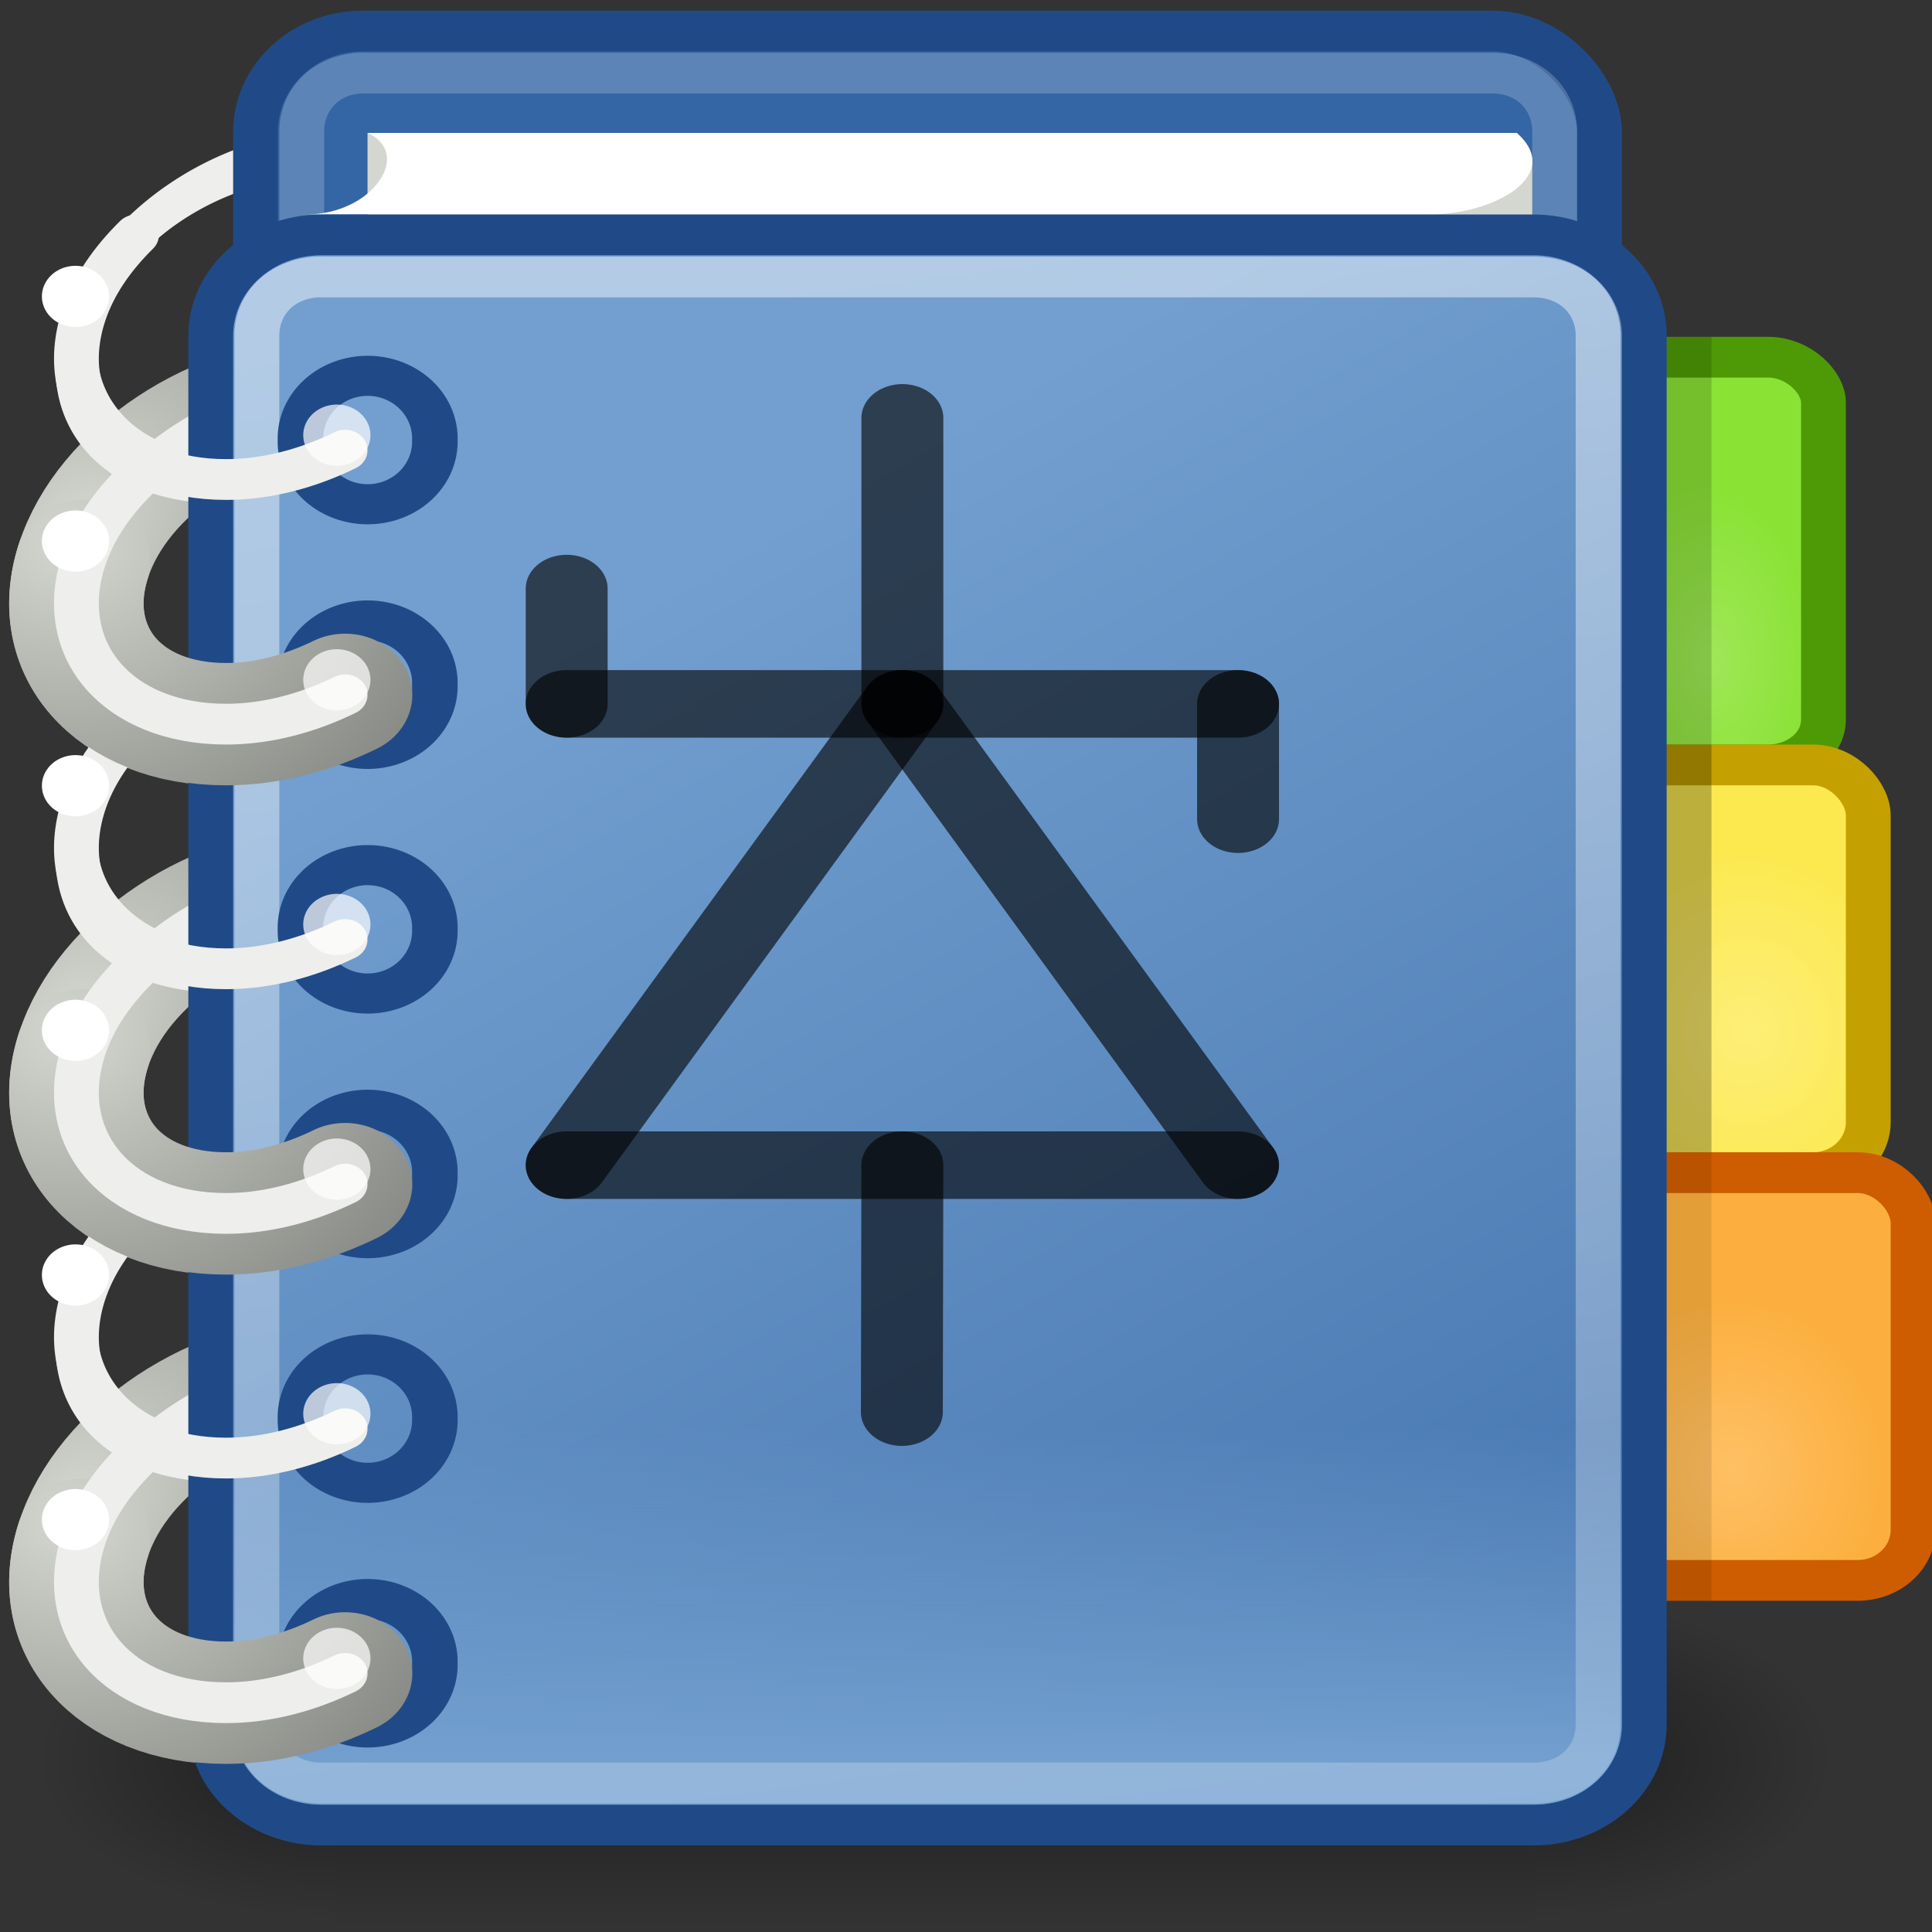 <svg xmlns="http://www.w3.org/2000/svg" height="48" width="48" version="1.0" xmlns:xlink="http://www.w3.org/1999/xlink">
 <rect width="100%" height="100%" fill="#333333" stroke="none"/>
 <defs>
  <linearGradient id="r" y2="609.51" gradientUnits="userSpaceOnUse" x2="302.86" gradientTransform="matrix(2.774,0,0,1.97,-1892.2,-872.89)" y1="366.65" x1="302.86">
   <stop stop-opacity="0" offset="0"/>
   <stop offset=".5"/>
   <stop stop-opacity="0" offset="1"/>
  </linearGradient>
  <radialGradient id="v" xlink:href="#p" gradientUnits="userSpaceOnUse" cy="486.65" cx="605.71" gradientTransform="matrix(2.774,0,0,1.97,-1891.6,-872.89)" r="117.14"/>
  <linearGradient id="p">
   <stop offset="0"/>
   <stop stop-opacity="0" offset="1"/>
  </linearGradient>
  <radialGradient id="w" xlink:href="#p" gradientUnits="userSpaceOnUse" cy="486.65" cx="605.71" gradientTransform="matrix(-2.774,0,0,1.97,112.76,-872.89)" r="117.14"/>
  <radialGradient id="n" xlink:href="#q" gradientUnits="userSpaceOnUse" cy="8.323" cx="4.434" gradientTransform="matrix(1.328 0 -.468 1.607 3.489 -5.754)" r="6"/>
  <linearGradient id="q">
   <stop stop-color="#d3d7cf" offset="0"/>
   <stop stop-color="#888a85" offset="1"/>
  </linearGradient>
  <radialGradient id="x" gradientUnits="userSpaceOnUse" cy="15.814" cx="42" gradientTransform="matrix(.787 0 0 1.442 8.958 -5.9)" r="3">
   <stop stop-color="#9ee757" offset="0"/>
   <stop stop-color="#8ae234" offset="1"/>
  </radialGradient>
  <radialGradient id="y" gradientUnits="userSpaceOnUse" cy="25.727" cx="42.812" gradientTransform="matrix(.821 0 0 1.004 7.649 .174)" r="4.5">
   <stop stop-color="#fdee77" offset="0"/>
   <stop stop-color="#fce94f" offset="1"/>
  </radialGradient>
  <radialGradient id="z" gradientUnits="userSpaceOnUse" cy="36.308" cx="42.5" gradientTransform="matrix(.745 0 0 .911 10.827 3.639)" r="4.5">
   <stop stop-color="#fec065" offset="0"/>
   <stop stop-color="#fcaf3e" offset="1"/>
  </radialGradient>
  <linearGradient id="s" y2="56.938" gradientUnits="userSpaceOnUse" x2="41.063" gradientTransform="matrix(.889 0 0 1 4.513 0)" y1="14.375" x1="17.077">
   <stop stop-color="#729fcf" offset="0"/>
   <stop stop-color="#3465a4" offset="1"/>
  </linearGradient>
  <linearGradient id="t" y2="35.79" gradientUnits="userSpaceOnUse" x2="24.75" y1="43.927" x1="24.75">
   <stop stop-color="#729fcf" offset="0"/>
   <stop stop-color="#729fcf" stop-opacity="0" offset="1"/>
  </linearGradient>
  <linearGradient id="u" y2="81.76" gradientUnits="userSpaceOnUse" x2="28.036" y1="7.936" x1="17.354">
   <stop stop-color="#fff" offset="0"/>
   <stop stop-color="#fff" stop-opacity="0" offset="1"/>
  </linearGradient>
  <radialGradient id="o" xlink:href="#q" gradientUnits="userSpaceOnUse" cy="8.171" cx="5.312" gradientTransform="matrix(1.526,0,0,1.401,-2.795,-3.407)" r="6"/>
 </defs>
 <g transform="matrix(1.113 0 0 1.013 -4.225 -.749)">
  <g transform="matrix(.02 0 0 .017 42.46 42.403)">
   <rect opacity=".392" style="color:#000000" height="478.36" width="1339.6" y="-150.7" x="-1559.3" fill="url(#r)"/>
   <path opacity=".402" style="color:#000000" fill="url(#v)" d="m-219.62-150.68v478.33c142.87 0.9 345.4-107.17 345.4-239.2s-159.44-239.13-345.4-239.13z"/>
   <path opacity=".402" style="color:#000000" fill="url(#w)" d="m-1559.3-150.68v478.33c-142.87 0.9-345.4-107.17-345.4-239.2s159.44-239.13 345.4-239.13z"/>
  </g>
  <g stroke-linecap="round" fill="none" transform="translate(0,30)">
   <path stroke-width="3" d="m14.345 8.506c-0.644 2.211-3.113 4.006-5.511 4.006-2.399 0-3.823-1.795-3.179-4.006 0.644-2.211 3.113-4.006 5.512-4.006 2.399 0 3.823 1.795 3.179 4.006z" stroke="url(#n)"/>
   <path d="m14.451 9.021a4.994 3.491 0 1 1 -9.988 0 4.994 3.491 0 1 1 9.988 0z" transform="matrix(.87 0 -.334 1.147 4.784 -1.845)" stroke="#eeeeec" stroke-width="1.001"/>
  </g>
  <g stroke-linecap="round" fill="none" transform="translate(0,24)">
   <path stroke-width="3" d="m14.345 8.506c-0.644 2.211-3.113 4.006-5.511 4.006-2.399 0-3.823-1.795-3.179-4.006 0.644-2.211 3.113-4.006 5.512-4.006 2.399 0 3.823 1.795 3.179 4.006z" stroke="url(#n)"/>
   <path d="m14.451 9.021a4.994 3.491 0 1 1 -9.988 0 4.994 3.491 0 1 1 9.988 0z" transform="matrix(.87 0 -.334 1.147 4.784 -1.845)" stroke="#eeeeec" stroke-width="1.001"/>
  </g>
  <g stroke-linecap="round" fill="none" transform="translate(0,18)">
   <path stroke-width="3" d="m14.345 8.506c-0.644 2.211-3.113 4.006-5.511 4.006-2.399 0-3.823-1.795-3.179-4.006 0.644-2.211 3.113-4.006 5.512-4.006 2.399 0 3.823 1.795 3.179 4.006z" stroke="url(#n)"/>
   <path d="m14.451 9.021a4.994 3.491 0 1 1 -9.988 0 4.994 3.491 0 1 1 9.988 0z" transform="matrix(.87 0 -.334 1.147 4.784 -1.845)" stroke="#eeeeec" stroke-width="1.001"/>
  </g>
  <g stroke-linecap="round" fill="none" transform="translate(0,12)">
   <path stroke-width="3" d="m14.345 8.506c-0.644 2.211-3.113 4.006-5.511 4.006-2.399 0-3.823-1.795-3.179-4.006 0.644-2.211 3.113-4.006 5.512-4.006 2.399 0 3.823 1.795 3.179 4.006z" stroke="url(#n)"/>
   <path d="m14.451 9.021a4.994 3.491 0 1 1 -9.988 0 4.994 3.491 0 1 1 9.988 0z" transform="matrix(.87 0 -.334 1.147 4.784 -1.845)" stroke="#eeeeec" stroke-width="1.001"/>
  </g>
  <g stroke-linecap="round" fill="none" transform="translate(0,6)">
   <path stroke-width="3" d="m14.345 8.506c-0.644 2.211-3.113 4.006-5.511 4.006-2.399 0-3.823-1.795-3.179-4.006 0.644-2.211 3.113-4.006 5.512-4.006 2.399 0 3.823 1.795 3.179 4.006z" stroke="url(#n)"/>
   <path d="m14.451 9.021a4.994 3.491 0 1 1 -9.988 0 4.994 3.491 0 1 1 9.988 0z" transform="matrix(.87 0 -.334 1.147 4.784 -1.845)" stroke="#eeeeec" stroke-width="1.001"/>
  </g>
  <g stroke-linecap="round" fill="none">
   <path stroke-width="3" d="m14.345 8.506c-0.644 2.211-3.113 4.006-5.511 4.006-2.399 0-3.823-1.795-3.179-4.006 0.644-2.211 3.113-4.006 5.512-4.006 2.399 0 3.823 1.795 3.179 4.006z" stroke="url(#n)"/>
   <path d="m14.451 9.021a4.994 3.491 0 1 1 -9.988 0 4.994 3.491 0 1 1 9.988 0z" transform="matrix(.87 0 -.334 1.147 4.784 -1.845)" stroke="#eeeeec" stroke-width="1.001"/>
  </g>
  <rect rx="2.395" ry="2.475" height="40" width="30" stroke="#204a87" stroke-linecap="round" stroke-miterlimit="0" y="1.5" x="9.5" fill="#3465a4"/>
  <g transform="translate(-2,1)">
   <path fill="#d3d7cf" d="m14 3h25.182l0.818 0.696v21.304h-26v-22z"/>
   <path fill="#fff" d="m14 3h25.656c1.056 1.028-0.49 2.015-2 2h-25.031c1.501 0 2.391-1.503 1.375-2z"/>
  </g>
  <rect rx="1.237" ry="1.114" height="10" width="5" stroke="#4e9a06" y="9.5" x="39.5" fill="url(#x)"/>
  <path opacity=".2" d="m11.921 2.531c-0.801 0-1.389 0.609-1.389 1.438v35.062c0 0.829 0.589 1.438 1.389 1.438h25.19c0.801 0 1.389-0.609 1.389-1.438v-35.06c0-0.829-0.589-1.438-1.389-1.438h-25.19z" stroke="#fff" stroke-linecap="round" stroke-miterlimit="0" fill="none"/>
  <rect rx="1.237" ry="1.237" height="10" width="8" stroke="#c4a000" y="19.5" x="37.5" fill="url(#y)"/>
  <rect rx="1.237" ry="1.237" height="10" width="8" stroke="#ce5c00" y="29.5" x="38.5" fill="url(#z)"/>
  <rect opacity=".25" height="10" width="6.812" y="19" x="35.188"/>
  <rect opacity=".1" height="11" width="6.812" y="29" x="35.188"/>
  <rect opacity=".155" height="10" width="7" y="9" x="35"/>
  <path d="m10.975 6.5h27.05c1.371 0 2.475 1.104 2.475 2.475v34.05c0 1.371-1.104 2.475-2.475 2.475h-27.05c-1.371 0-2.475-1.104-2.475-2.475v-34.05c0-1.371 1.104-2.475 2.475-2.475z" stroke="#204a87" stroke-linecap="round" stroke-miterlimit="0" fill="url(#s)"/>
  <path fill="url(#t)" d="m10.969 7c-1.102 0-1.969 0.867-1.969 1.969v34.062c0 1.102 0.867 1.969 1.969 1.969h27.062c1.102 0 1.969-0.867 1.969-1.969v-34.062c0-1.103-0.867-1.97-1.969-1.97h-27.062z"/>
  <path opacity=".461" d="m10.969 7.531c-0.829 0-1.438 0.609-1.438 1.438v34.062c0 0.829 0.609 1.438 1.438 1.438h27.062c0.829 0 1.438-0.609 1.438-1.438v-34.06c0-0.829-0.609-1.438-1.438-1.438h-27.06z" stroke="url(#u)" stroke-linecap="round" stroke-miterlimit="0" fill="none"/>
  <path d="m13.435 11.96a1.525 1.613 0 1 1 -3.049 0 1.525 1.613 0 1 1 3.049 0z" transform="matrix(.984 0 0 .952 .283 30.146)" stroke="#204a87" stroke-linecap="round" stroke-width="1.033" fill="none"/>
  <path d="m13.435 11.96a1.525 1.613 0 1 1 -3.049 0 1.525 1.613 0 1 1 3.049 0z" transform="matrix(.984 0 0 .952 .283 24.146)" stroke="#204a87" stroke-linecap="round" stroke-width="1.033" fill="none"/>
  <path d="m13.435 11.96a1.525 1.613 0 1 1 -3.049 0 1.525 1.613 0 1 1 3.049 0z" transform="matrix(.984 0 0 .952 .283 18.146)" stroke="#204a87" stroke-linecap="round" stroke-width="1.033" fill="none"/>
  <path d="m13.435 11.96a1.525 1.613 0 1 1 -3.049 0 1.525 1.613 0 1 1 3.049 0z" transform="matrix(.984 0 0 .952 .283 6.146)" stroke="#204a87" stroke-linecap="round" stroke-width="1.033" fill="none"/>
  <path d="m13.435 11.96a1.525 1.613 0 1 1 -3.049 0 1.525 1.613 0 1 1 3.049 0z" transform="matrix(.984 0 0 .952 .283 12.146)" stroke="#204a87" stroke-linecap="round" stroke-width="1.033" fill="none"/>
  <path d="m13.435 11.96a1.525 1.613 0 1 1 -3.049 0 1.525 1.613 0 1 1 3.049 0z" transform="matrix(.984 0 0 .952 .283 .146)" stroke="#204a87" stroke-linecap="round" stroke-width="1.033" fill="none"/>
  <g transform="translate(0,30)">
   <path d="m5.656 8.5c-0.644 2.211 0.789 4 3.188 4 0.914 0 1.829-0.275 2.656-0.719" stroke="url(#o)" stroke-linecap="round" stroke-width="3" fill="none"/>
   <path d="m6.844 6.5c-0.548 0.592-0.974 1.265-1.188 2-0.644 2.211 0.789 4 3.188 4 0.914 0 1.829-0.275 2.656-0.719" stroke="#eeeeec" stroke-linecap="round" fill="none"/>
   <path fill="#fff" d="m5.812 8.258a0.547 0.805 0 1 1 -1.094 0 0.547 0.805 0 1 1 1.094 0z" transform="matrix(1.371 0 0 .932 -1.737 .313)"/>
   <path opacity=".7" d="m5.812 8.258a0.547 0.805 0 1 1 -1.094 0 0.547 0.805 0 1 1 1.094 0z" transform="matrix(1.371 0 0 .932 4.097 3.716)" fill="#fff"/>
  </g>
  <g transform="translate(0,24)">
   <path d="m5.656 8.5c-0.644 2.211 0.789 4 3.188 4 0.914 0 1.829-0.275 2.656-0.719" stroke="url(#o)" stroke-linecap="round" stroke-width="3" fill="none"/>
   <path d="m6.844 6.5c-0.548 0.592-0.974 1.265-1.188 2-0.644 2.211 0.789 4 3.188 4 0.914 0 1.829-0.275 2.656-0.719" stroke="#eeeeec" stroke-linecap="round" fill="none"/>
   <path fill="#fff" d="m5.812 8.258a0.547 0.805 0 1 1 -1.094 0 0.547 0.805 0 1 1 1.094 0z" transform="matrix(1.371 0 0 .932 -1.737 .313)"/>
   <path opacity=".7" d="m5.812 8.258a0.547 0.805 0 1 1 -1.094 0 0.547 0.805 0 1 1 1.094 0z" transform="matrix(1.371 0 0 .932 4.097 3.716)" fill="#fff"/>
  </g>
  <g transform="translate(0,18)">
   <path d="m5.656 8.5c-0.644 2.211 0.789 4 3.188 4 0.914 0 1.829-0.275 2.656-0.719" stroke="url(#o)" stroke-linecap="round" stroke-width="3" fill="none"/>
   <path d="m6.844 6.5c-0.548 0.592-0.974 1.265-1.188 2-0.644 2.211 0.789 4 3.188 4 0.914 0 1.829-0.275 2.656-0.719" stroke="#eeeeec" stroke-linecap="round" fill="none"/>
   <path fill="#fff" d="m5.812 8.258a0.547 0.805 0 1 1 -1.094 0 0.547 0.805 0 1 1 1.094 0z" transform="matrix(1.371 0 0 .932 -1.737 .313)"/>
   <path opacity=".7" d="m5.812 8.258a0.547 0.805 0 1 1 -1.094 0 0.547 0.805 0 1 1 1.094 0z" transform="matrix(1.371 0 0 .932 4.097 3.716)" fill="#fff"/>
  </g>
  <g transform="translate(0,12)">
   <path d="m5.656 8.5c-0.644 2.211 0.789 4 3.188 4 0.914 0 1.829-0.275 2.656-0.719" stroke="url(#o)" stroke-linecap="round" stroke-width="3" fill="none"/>
   <path d="m6.844 6.5c-0.548 0.592-0.974 1.265-1.188 2-0.644 2.211 0.789 4 3.188 4 0.914 0 1.829-0.275 2.656-0.719" stroke="#eeeeec" stroke-linecap="round" fill="none"/>
   <path fill="#fff" d="m5.812 8.258a0.547 0.805 0 1 1 -1.094 0 0.547 0.805 0 1 1 1.094 0z" transform="matrix(1.371 0 0 .932 -1.737 .313)"/>
   <path opacity=".7" d="m5.812 8.258a0.547 0.805 0 1 1 -1.094 0 0.547 0.805 0 1 1 1.094 0z" transform="matrix(1.371 0 0 .932 4.097 3.716)" fill="#fff"/>
  </g>
  <g transform="translate(0,6)">
   <path d="m5.656 8.5c-0.644 2.211 0.789 4 3.188 4 0.914 0 1.829-0.275 2.656-0.719" stroke="url(#o)" stroke-linecap="round" stroke-width="3" fill="none"/>
   <path d="m6.844 6.5c-0.548 0.592-0.974 1.265-1.188 2-0.644 2.211 0.789 4 3.188 4 0.914 0 1.829-0.275 2.656-0.719" stroke="#eeeeec" stroke-linecap="round" fill="none"/>
   <path fill="#fff" d="m5.812 8.258a0.547 0.805 0 1 1 -1.094 0 0.547 0.805 0 1 1 1.094 0z" transform="matrix(1.371 0 0 .932 -1.737 .313)"/>
   <path opacity=".7" d="m5.812 8.258a0.547 0.805 0 1 1 -1.094 0 0.547 0.805 0 1 1 1.094 0z" transform="matrix(1.371 0 0 .932 4.097 3.716)" fill="#fff"/>
  </g>
  <path d="m5.656 8.5c-0.644 2.211 0.789 4 3.188 4 0.914 0 1.829-0.275 2.656-0.719" stroke="url(#o)" stroke-linecap="round" stroke-width="3" fill="none"/>
  <path d="m6.844 6.5c-0.548 0.592-0.974 1.265-1.188 2-0.644 2.211 0.789 4 3.188 4 0.914 0 1.829-0.275 2.656-0.719" stroke="#eeeeec" stroke-linecap="round" fill="none"/>
  <path fill="#fff" d="m5.812 8.258a0.547 0.805 0 1 1 -1.094 0 0.547 0.805 0 1 1 1.094 0z" transform="matrix(1.371 0 0 .932 -1.737 .313)"/>
  <path opacity=".7" d="m5.812 8.258a0.547 0.805 0 1 1 -1.094 0 0.547 0.805 0 1 1 1.094 0z" transform="matrix(1.371 0 0 .932 4.097 3.716)" fill="#fff"/>
 </g>
 <g stroke-opacity=".613" transform="matrix(0 -.573 .695 0 -105.03 -.833)" stroke="#000" stroke-width="2.928">
  <g stroke-linejoin="round" stroke-opacity=".613" transform="translate(-91.973,163.38)" stroke="#000" stroke-linecap="round" stroke-width="2.928" fill="none">
   <path d="m29.29 19.982 10.71 0.018"/>
   <path d="m40 8v24"/>
   <path d="m40 8 20 12"/>
   <path d="m40 32 20-12"/>
   <path d="m60 8v24"/>
   <path d="m60 20h12.401"/>
   <path d="m60 8h5"/>
   <path d="m55 32h5"/>
  </g>
 </g>
</svg>
